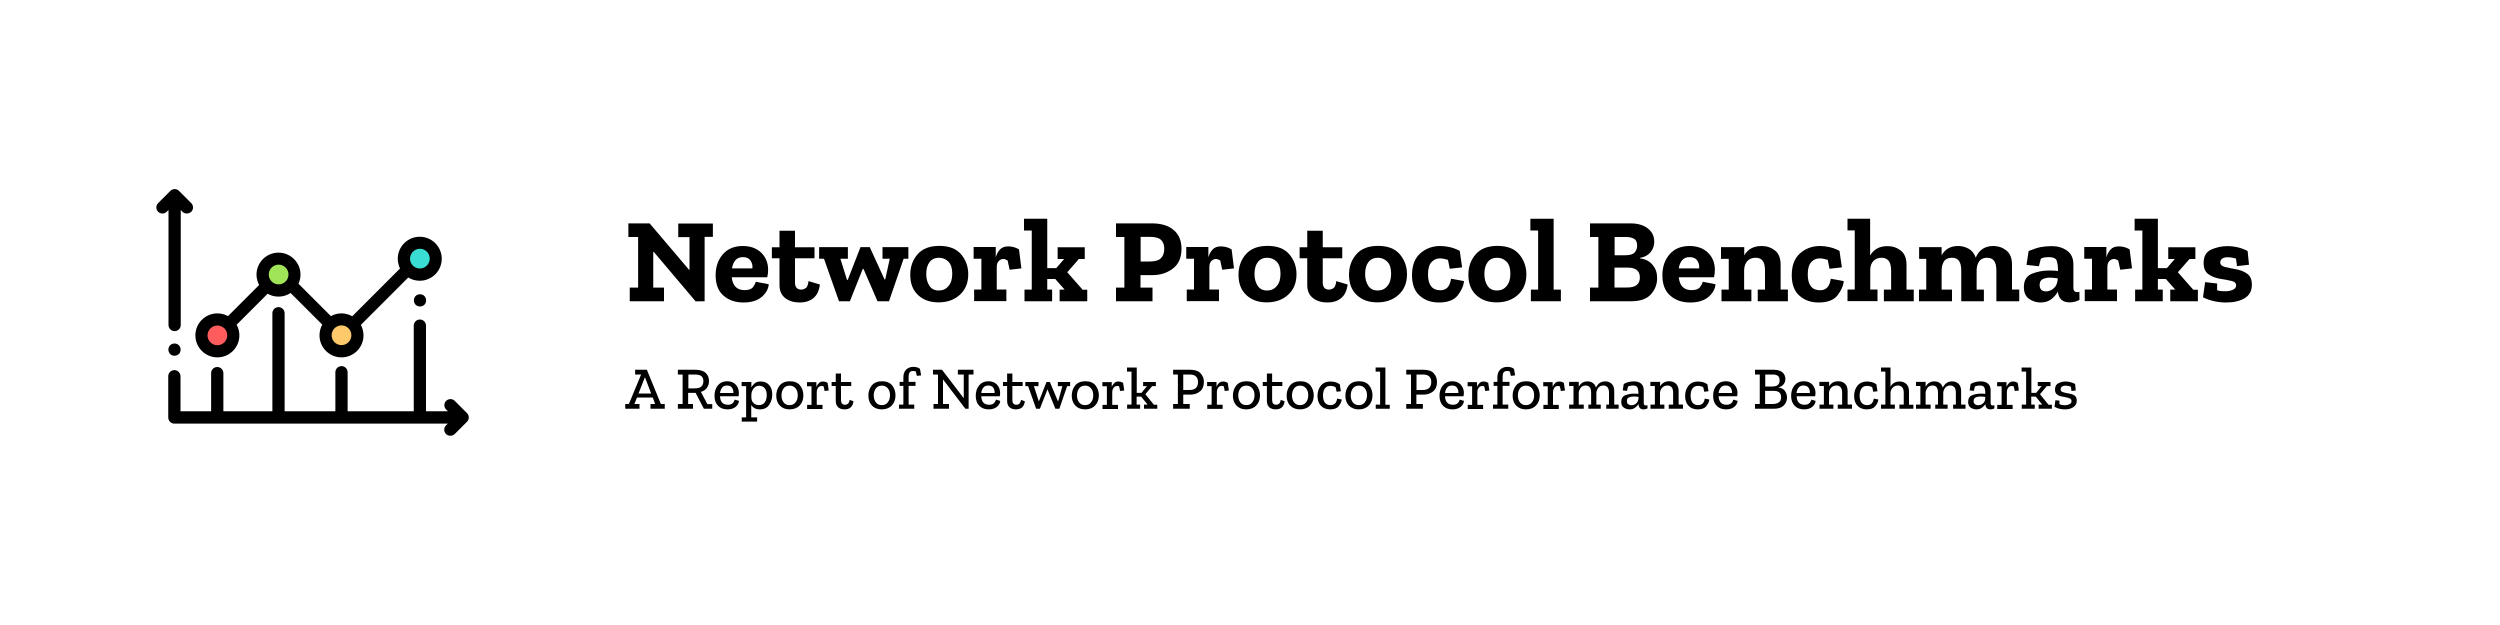 <?xml version="1.0" encoding="utf-8"?>
<!-- Generator: Adobe Illustrator 23.0.1, SVG Export Plug-In . SVG Version: 6.00 Build 0)  -->
<svg version="1.1" id="Layer_1" xmlns="http://www.w3.org/2000/svg" xmlns:xlink="http://www.w3.org/1999/xlink" x="0px" y="0px"
	 viewBox="0 0 2000 500" style="enable-background:new 0 0 2000 500;" xml:space="preserve">
<style type="text/css">
	.st0{fill:#39DDD2;}
	.st1{fill:#FEC96B;}
	.st2{fill:#A0E557;}
	.st3{fill:#FF5D5D;}
</style>
<g>
	<g>
		<path d="M531.9,327h-11.5v-3.8h3.7l-1.9-5.2h-12.6l-2.1,5.2h4.1v3.8h-11.4v-3.8h2.9l9.8-23.6h-4.8v-3.8h9.4l11.2,27.4h3.1V327z
			 M520.9,314.8l-4.8-12.7h-0.3l-5,12.7H520.9z"/>
		<path d="M569.9,327h-6.8l-6.6-12.7h-6v8.9h3.9v3.8h-12.1v-3.8h3.8v-23.6h-3.8v-3.8h13.7c3.9,0,6.7,0.8,8.5,2.5
			c1.8,1.6,2.7,3.8,2.7,6.6c0,2-0.6,3.8-1.7,5.4c-1.1,1.5-2.7,2.6-4.8,3.2l5.2,9.8h3.9V327z M562.7,304.9c0-1.9-0.6-3.2-1.7-4.1
			c-1.1-0.8-3-1.2-5.5-1.2h-4.8v11.1h4.9c2.6,0,4.5-0.5,5.5-1.5C562.2,308.2,562.7,306.7,562.7,304.9z"/>
		<path d="M591.2,320.7c-0.2,1.9-1.1,3.5-2.7,4.8s-3.8,2-6.5,2c-3.1,0-5.6-0.9-7.5-2.8c-1.9-1.9-2.9-4.5-2.9-8.1
			c0-3.3,0.9-6.1,2.7-8.3c1.8-2.2,4.3-3.3,7.4-3.3c2.9,0,5.2,0.9,6.9,2.7c1.6,1.8,2.5,4,2.5,6.6c0,0.9-0.1,1.8-0.3,2.7H576
			c0.2,4.5,2.3,6.8,6.3,6.8c1.7,0,2.9-0.4,3.8-1.2c0.8-0.8,1.4-1.8,1.7-2.9L591.2,320.7z M586.7,314.4c0.1-1.4-0.2-2.8-1-4.1
			s-2.2-1.9-4.1-1.9c-1.8,0-3.1,0.6-4,1.8c-0.9,1.2-1.4,2.6-1.6,4.2H586.7z"/>
		<path d="M617.8,315.7c0,2.9-0.8,5.6-2.4,8.1c-1.6,2.4-4.1,3.7-7.5,3.7c-3.2,0-5.5-1.2-6.9-3.5v9.9h4.7v3.4h-12.3v-3.4h3.5v-25
			h-3.6v-3.3h7.8v4.4c0.6-1.3,1.6-2.4,2.7-3.4c1.2-1,2.8-1.4,4.8-1.4c2.8,0,5,0.9,6.7,2.8C617,309.8,617.8,312.4,617.8,315.7z
			 M613.4,316.1c0-2.5-0.6-4.3-1.7-5.6c-1.1-1.3-2.6-1.9-4.4-1.9c-1.8,0-3.3,0.7-4.4,2.2c-1.1,1.4-1.7,3-1.8,4.7l0,2.5
			c0,1.8,0.6,3.3,1.7,4.4s2.6,1.7,4.3,1.7c2.1,0,3.7-0.8,4.8-2.3C612.9,320.2,613.4,318.3,613.4,316.1z"/>
		<path d="M642.7,316.3c0,3.3-1,6-3,8.1c-2,2.1-4.7,3.1-8,3.1c-3.3,0-5.8-1-7.8-3c-1.9-2-2.9-4.7-2.9-8c0-3.1,0.9-5.8,2.7-8.1
			c1.8-2.2,4.5-3.4,8.2-3.4c3.6,0,6.3,1.1,8.1,3.3C641.8,310.6,642.7,313.3,642.7,316.3z M638.2,316.2c0-2.4-0.6-4.2-1.8-5.6
			c-1.2-1.4-2.7-2.1-4.7-2.1c-2.1,0-3.7,0.7-4.8,2.2s-1.7,3.3-1.7,5.6c0,2.2,0.5,4,1.6,5.5c1.1,1.5,2.7,2.3,4.8,2.3
			c2.1,0,3.7-0.7,4.8-2.2C637.7,320.4,638.2,318.5,638.2,316.2z"/>
		<path d="M658.3,305.2c1.5,0,2.8,0.4,3.8,1.2l0.9,6l-3.3,0.4l-0.8-3.7c-0.5-0.2-1.1-0.3-1.7-0.3c-1.1,0-2,0.5-2.7,1.4
			c-0.7,0.9-1.1,2.1-1.1,3.6v10.1h4.6v3.3h-12.3v-3.3h3.5v-14.9h-3.6v-3.3h7.5v3.9c0.4-1.2,1.1-2.2,1.9-3
			C655.8,305.6,656.9,305.2,658.3,305.2z"/>
		<path d="M682.8,321c-0.6,4.4-3,6.5-7.2,6.5c-2.2,0-3.9-0.6-5.2-1.8c-1.2-1.2-1.8-2.9-1.8-5v-11.9h-3.3v-3.2h3.3v-6.8h4.2v6.8h8.2
			v3.2h-8.2V320c0,2.6,1.1,3.8,3.3,3.8c0.7,0,1.4-0.2,2.1-0.7c0.7-0.5,1.2-1.5,1.5-3.2L682.8,321z"/>
		<path d="M716.4,316.3c0,3.3-1,6-3,8.1c-2,2.1-4.7,3.1-8,3.1c-3.3,0-5.8-1-7.8-3c-1.9-2-2.9-4.7-2.9-8c0-3.1,0.9-5.8,2.7-8.1
			c1.8-2.2,4.5-3.4,8.2-3.4c3.6,0,6.3,1.1,8.1,3.3C715.5,310.6,716.4,313.3,716.4,316.3z M712,316.2c0-2.4-0.6-4.2-1.8-5.6
			c-1.2-1.4-2.7-2.1-4.7-2.1c-2.1,0-3.7,0.7-4.8,2.2s-1.7,3.3-1.7,5.6c0,2.2,0.5,4,1.6,5.5c1.1,1.5,2.7,2.3,4.8,2.3
			c2.1,0,3.7-0.7,4.8-2.2C711.4,320.4,712,318.5,712,316.2z"/>
		<path d="M730.5,293.5c1,0,1.9,0.1,2.9,0.3c0.9,0.2,1.8,0.7,2.6,1.3l0.9,5.2l-3.4,0.4l-0.9-3.6c-0.7-0.2-1.4-0.3-2.3-0.3
			c-2.3,0-3.4,1.5-3.4,4.4v4.3h5.5v3.2h-5.5v15h4.5v3.3h-12.2v-3.3h3.5v-15h-3v-3.2h3v-3.8c0-2.4,0.7-4.4,2.2-6
			C726.4,294.3,728.3,293.5,730.5,293.5z"/>
		<path d="M778.6,299.6h-3.7V327h-2.6l-17.7-23.2h-0.2v19.4h4.8v3.8h-12.4v-3.8h3.6v-23.6h-4v-3.8h7.2l17.2,22.5h0.2v-18.7h-4.7
			v-3.8h12.5V299.6z"/>
		<path d="M800.2,320.7c-0.2,1.9-1.1,3.5-2.7,4.8s-3.8,2-6.5,2c-3.1,0-5.6-0.9-7.5-2.8c-1.9-1.9-2.9-4.5-2.9-8.1
			c0-3.3,0.9-6.1,2.7-8.3c1.8-2.2,4.3-3.3,7.4-3.3c2.9,0,5.2,0.9,6.9,2.7c1.6,1.8,2.5,4,2.5,6.6c0,0.9-0.1,1.8-0.3,2.7H785
			c0.2,4.5,2.3,6.8,6.3,6.8c1.7,0,2.9-0.4,3.8-1.2c0.8-0.8,1.4-1.8,1.7-2.9L800.2,320.7z M795.7,314.4c0.1-1.4-0.2-2.8-1-4.1
			s-2.2-1.9-4.1-1.9c-1.8,0-3.1,0.6-4,1.8c-0.9,1.2-1.4,2.6-1.6,4.2H795.7z"/>
		<path d="M819.9,321c-0.6,4.4-3,6.5-7.2,6.5c-2.2,0-3.9-0.6-5.2-1.8c-1.2-1.2-1.8-2.9-1.8-5v-11.9h-3.3v-3.2h3.3v-6.8h4.2v6.8h8.2
			v3.2h-8.2V320c0,2.6,1.1,3.8,3.3,3.8c0.7,0,1.4-0.2,2.1-0.7c0.7-0.5,1.2-1.5,1.5-3.2L819.9,321z"/>
		<path d="M856,308.9h-2.3l-6.2,18.1h-3.2l-6.2-15.3h-0.2l-6,15.3h-3l-6.4-18.1h-2.2v-3.3h10.5v3.3h-3.7l3.9,12h0.2l6-15.3h2.7
			l6.4,15.3h0.3l3.3-12h-3.6v-3.3h9.8V308.9z"/>
		<path d="M879.1,316.3c0,3.3-1,6-3,8.1c-2,2.1-4.7,3.1-8,3.1c-3.3,0-5.8-1-7.8-3c-1.9-2-2.9-4.7-2.9-8c0-3.1,0.9-5.8,2.7-8.1
			c1.8-2.2,4.5-3.4,8.2-3.4c3.6,0,6.3,1.1,8.1,3.3C878.2,310.6,879.1,313.3,879.1,316.3z M874.6,316.2c0-2.4-0.6-4.2-1.8-5.6
			c-1.2-1.4-2.7-2.1-4.7-2.1c-2.1,0-3.7,0.7-4.8,2.2s-1.7,3.3-1.7,5.6c0,2.2,0.5,4,1.6,5.5c1.1,1.5,2.7,2.3,4.8,2.3
			c2.1,0,3.7-0.7,4.8-2.2C874.1,320.4,874.6,318.5,874.6,316.2z"/>
		<path d="M894.7,305.2c1.5,0,2.8,0.4,3.8,1.2l0.9,6l-3.3,0.4l-0.8-3.7c-0.5-0.2-1.1-0.3-1.7-0.3c-1.1,0-2,0.5-2.7,1.4
			c-0.7,0.9-1.1,2.1-1.1,3.6v10.1h4.6v3.3H882v-3.3h3.5v-14.9h-3.6v-3.3h7.5v3.9c0.4-1.2,1.1-2.2,1.9-3
			C892.2,305.6,893.3,305.2,894.7,305.2z"/>
		<path d="M925.6,327h-10.4v-3.3h2.9l-5.2-6.4h-3.6v6.4h2.8v3.3h-10.4v-3.3h3.5v-26.4h-3.6V294h7.8v20.3h3.8l4.4-5.4h-3.1v-3.3h10.2
			v3.3h-3l-5.4,6.5l6.8,8.4h2.7V327z"/>
		<path d="M963.1,305.5c0,3.4-1,5.9-3.1,7.6c-2.1,1.7-4.6,2.6-7.7,2.6h-5.7v7.5h5.2v3.8h-13.3v-3.8h3.8v-23.6h-3.8v-3.8H952
			c3.9,0,6.7,0.9,8.4,2.8C962.2,300.5,963.1,302.8,963.1,305.5z M958.4,305.6c0-1.9-0.5-3.3-1.6-4.4c-1.1-1.1-2.8-1.6-5.3-1.6h-4.9
			V312h5C956.2,312,958.4,309.8,958.4,305.6z"/>
		<path d="M978.4,305.2c1.5,0,2.8,0.4,3.8,1.2l0.9,6l-3.3,0.4L979,309c-0.5-0.2-1.1-0.3-1.7-0.3c-1.1,0-2,0.5-2.7,1.4
			c-0.7,0.9-1.1,2.1-1.1,3.6v10.1h4.6v3.3h-12.3v-3.3h3.5v-14.9h-3.6v-3.3h7.5v3.9c0.4-1.2,1.1-2.2,1.9-3
			C976,305.6,977.1,305.2,978.4,305.2z"/>
		<path d="M1008,316.3c0,3.3-1,6-3,8.1s-4.7,3.1-8,3.1c-3.3,0-5.8-1-7.8-3c-1.9-2-2.9-4.7-2.9-8c0-3.1,0.9-5.8,2.7-8.1
			c1.8-2.2,4.5-3.4,8.2-3.4s6.3,1.1,8.1,3.3C1007.1,310.6,1008,313.3,1008,316.3z M1003.6,316.2c0-2.4-0.6-4.2-1.8-5.6
			c-1.2-1.4-2.7-2.1-4.7-2.1c-2.1,0-3.7,0.7-4.8,2.2c-1.1,1.5-1.7,3.3-1.7,5.6c0,2.2,0.5,4,1.6,5.5c1.1,1.5,2.7,2.3,4.8,2.3
			c2.1,0,3.7-0.7,4.8-2.2C1003,320.4,1003.6,318.5,1003.6,316.2z"/>
		<path d="M1027.7,321c-0.6,4.4-3,6.5-7.2,6.5c-2.2,0-3.9-0.6-5.2-1.8c-1.2-1.2-1.8-2.9-1.8-5v-11.9h-3.3v-3.2h3.3v-6.8h4.2v6.8h8.2
			v3.2h-8.2V320c0,2.6,1.1,3.8,3.3,3.8c0.7,0,1.4-0.2,2.1-0.7c0.7-0.5,1.2-1.5,1.5-3.2L1027.7,321z"/>
		<path d="M1051,316.3c0,3.3-1,6-3,8.1s-4.7,3.1-8,3.1c-3.3,0-5.8-1-7.8-3s-2.9-4.7-2.9-8c0-3.1,0.9-5.8,2.7-8.1
			c1.8-2.2,4.5-3.4,8.2-3.4s6.3,1.1,8.1,3.3C1050.1,310.6,1051,313.3,1051,316.3z M1046.6,316.2c0-2.4-0.6-4.2-1.8-5.6
			c-1.2-1.4-2.7-2.1-4.7-2.1c-2.1,0-3.7,0.7-4.8,2.2c-1.1,1.5-1.7,3.3-1.7,5.6c0,2.2,0.5,4,1.6,5.5c1.1,1.5,2.7,2.3,4.8,2.3
			c2.1,0,3.7-0.7,4.8-2.2C1046,320.4,1046.6,318.5,1046.6,316.2z"/>
		<path d="M1073.4,319.6c-0.3,1.9-1.1,3.7-2.5,5.4c-1.4,1.7-3.7,2.5-6.8,2.5c-3,0-5.4-0.9-7.3-2.8s-2.8-4.6-2.8-8
			c0-3.2,0.9-6,2.7-8.2c1.8-2.2,4.4-3.3,7.6-3.3c1.3,0,2.6,0.2,3.9,0.5c1.2,0.3,2.4,0.9,3.6,1.7l0.9,5.6l-3.4,0.4l-0.8-3.6
			c-1.2-0.7-2.6-1.1-4.2-1.1c-2,0-3.5,0.7-4.5,2.2c-1,1.5-1.4,3.3-1.4,5.6c0,2.4,0.5,4.3,1.5,5.6c1,1.3,2.5,2,4.5,2
			c3,0,4.8-1.7,5.3-5.2L1073.4,319.6z"/>
		<path d="M1098,316.3c0,3.3-1,6-3,8.1s-4.7,3.1-8,3.1c-3.3,0-5.8-1-7.8-3s-2.9-4.7-2.9-8c0-3.1,0.9-5.8,2.7-8.1
			c1.8-2.2,4.5-3.4,8.2-3.4s6.3,1.1,8.1,3.3C1097.1,310.6,1098,313.3,1098,316.3z M1093.6,316.2c0-2.4-0.6-4.2-1.8-5.6
			c-1.2-1.4-2.7-2.1-4.7-2.1c-2.1,0-3.7,0.7-4.8,2.2c-1.1,1.5-1.7,3.3-1.7,5.6c0,2.2,0.5,4,1.6,5.5c1.1,1.5,2.7,2.3,4.8,2.3
			c2.1,0,3.7-0.7,4.8-2.2C1093,320.4,1093.6,318.5,1093.6,316.2z"/>
		<path d="M1111.7,327h-11.1v-3.3h3.5v-26.4h-3.6V294h7.8v29.8h3.5V327z"/>
		<path d="M1149.6,305.5c0,3.4-1,5.9-3.1,7.6c-2.1,1.7-4.6,2.6-7.7,2.6h-5.7v7.5h5.2v3.8H1125v-3.8h3.8v-23.6h-3.8v-3.8h13.6
			c3.9,0,6.7,0.9,8.4,2.8S1149.6,302.8,1149.6,305.5z M1145,305.6c0-1.9-0.5-3.3-1.6-4.4s-2.8-1.6-5.3-1.6h-4.9V312h5
			C1142.7,312,1145,309.8,1145,305.6z"/>
		<path d="M1171.2,320.7c-0.2,1.9-1.1,3.5-2.7,4.8c-1.6,1.3-3.8,2-6.5,2c-3.1,0-5.6-0.9-7.5-2.8c-1.9-1.9-2.9-4.5-2.9-8.1
			c0-3.3,0.9-6.1,2.7-8.3c1.8-2.2,4.3-3.3,7.4-3.3c2.9,0,5.2,0.9,6.9,2.7c1.6,1.8,2.5,4,2.5,6.6c0,0.9-0.1,1.8-0.3,2.7H1156
			c0.2,4.5,2.3,6.8,6.3,6.8c1.7,0,2.9-0.4,3.8-1.2s1.4-1.8,1.7-2.9L1171.2,320.7z M1166.7,314.4c0.1-1.4-0.2-2.8-1-4.1
			c-0.8-1.3-2.2-1.9-4.1-1.9c-1.8,0-3.1,0.6-4,1.8c-0.9,1.2-1.4,2.6-1.6,4.2H1166.7z"/>
		<path d="M1186.8,305.2c1.5,0,2.8,0.4,3.8,1.2l0.9,6l-3.3,0.4l-0.8-3.7c-0.5-0.2-1.1-0.3-1.7-0.3c-1.1,0-2,0.5-2.7,1.4
			s-1.1,2.1-1.1,3.6v10.1h4.6v3.3h-12.3v-3.3h3.5v-14.9h-3.6v-3.3h7.5v3.9c0.4-1.2,1.1-2.2,1.9-3
			C1184.4,305.6,1185.5,305.2,1186.8,305.2z"/>
		<path d="M1205.7,293.5c1,0,1.9,0.1,2.9,0.3c0.9,0.2,1.8,0.7,2.6,1.3l0.9,5.2l-3.4,0.4l-0.9-3.6c-0.7-0.2-1.4-0.3-2.3-0.3
			c-2.3,0-3.4,1.5-3.4,4.4v4.3h5.5v3.2h-5.5v15h4.5v3.3h-12.2v-3.3h3.5v-15h-3v-3.2h3v-3.8c0-2.4,0.7-4.4,2.2-6
			C1201.6,294.3,1203.5,293.5,1205.7,293.5z"/>
		<path d="M1231.8,316.3c0,3.3-1,6-3,8.1s-4.7,3.1-8,3.1c-3.3,0-5.8-1-7.8-3s-2.9-4.7-2.9-8c0-3.1,0.9-5.8,2.7-8.1
			c1.8-2.2,4.5-3.4,8.2-3.4s6.3,1.1,8.1,3.3C1230.9,310.6,1231.8,313.3,1231.8,316.3z M1227.3,316.2c0-2.4-0.6-4.2-1.8-5.6
			c-1.2-1.4-2.7-2.1-4.7-2.1c-2.1,0-3.7,0.7-4.8,2.2c-1.1,1.5-1.7,3.3-1.7,5.6c0,2.2,0.5,4,1.6,5.5c1.1,1.5,2.7,2.3,4.8,2.3
			c2.1,0,3.7-0.7,4.8-2.2C1226.8,320.4,1227.3,318.5,1227.3,316.2z"/>
		<path d="M1247.3,305.2c1.5,0,2.8,0.4,3.8,1.2l0.9,6l-3.3,0.4l-0.8-3.7c-0.5-0.2-1.1-0.3-1.7-0.3c-1.1,0-2,0.5-2.7,1.4
			s-1.1,2.1-1.1,3.6v10.1h4.6v3.3h-12.3v-3.3h3.5v-14.9h-3.6v-3.3h7.5v3.9c0.4-1.2,1.1-2.2,1.9-3
			C1244.9,305.6,1246,305.2,1247.3,305.2z"/>
		<path d="M1294.9,327h-9.9v-3.3h2.2v-9.3c0-2.2-0.4-3.7-1.2-4.6c-0.8-0.9-1.9-1.4-3.3-1.4c-1.9,0-3.2,0.7-4.2,2
			c-0.9,1.3-1.4,2.7-1.4,4.1v9.2h3.5v3.3h-9.9v-3.3h2.2v-9.3c0-2.2-0.4-3.8-1.2-4.7c-0.8-0.9-1.9-1.3-3.2-1.3c-1.8,0-3.2,0.7-4.1,2
			s-1.4,2.7-1.4,4v9.3h4v3.3h-11.7v-3.3h3.5v-14.9h-3.5v-3.3h7.7v3.8c0.7-1.2,1.6-2.3,2.7-3c1.2-0.8,2.6-1.2,4.2-1.2
			c1.6,0,3.1,0.4,4.3,1.2s2.1,2.1,2.6,3.8c0.6-1.5,1.6-2.7,2.8-3.6c1.2-0.9,2.8-1.4,4.6-1.4c2,0,3.7,0.6,5.1,1.9
			c1.4,1.3,2.1,3.3,2.1,6v10.7h3.5V327z"/>
		<path d="M1299,307.2c1.3-0.8,2.6-1.3,3.9-1.6c1.3-0.3,2.6-0.5,4.2-0.5c2.4,0,4.4,0.6,5.8,1.8c1.4,1.2,2.1,3,2.1,5.5v9.9
			c0,1.4,0.6,2.1,1.7,2.1c0.4,0,0.9-0.1,1.3-0.2l0,2.5c-0.9,0.5-1.9,0.8-3.1,0.8c-2.6,0-4-1.4-4.1-4.3v0c-0.6,1.1-1.6,2.1-2.8,3
			s-2.7,1.3-4.4,1.3c-1.5,0-2.9-0.4-4.4-1.3c-1.5-0.9-2.2-2.5-2.2-4.7c0-2.7,1.1-4.5,3.2-5.3c2.1-0.8,4.4-1.3,6.8-1.3
			c1.5,0,2.7,0.1,3.7,0.2v-1.6c0-1.4-0.3-2.6-0.8-3.6s-1.8-1.5-3.6-1.5c-1.5,0-2.8,0.3-3.9,0.8l-0.8,3.5l-3.4-0.4L1299,307.2z
			 M1310.8,318.7v-1.2c-0.6-0.1-1.2-0.1-1.8-0.2s-1.3-0.1-1.9-0.1c-1.5,0-2.8,0.2-3.9,0.7c-1.2,0.5-1.7,1.5-1.7,3
			c0,1.2,0.4,2,1.1,2.5c0.7,0.5,1.5,0.8,2.5,0.8c1.4,0,2.7-0.5,3.8-1.4C1310,321.8,1310.6,320.5,1310.8,318.7z"/>
		<path d="M1346.1,327H1335v-3.3h3.5v-9.3c0-2.2-0.4-3.7-1.2-4.6s-1.9-1.4-3.3-1.4c-1.8,0-3.2,0.6-4.3,1.8c-1.1,1.2-1.6,2.6-1.7,4.1
			v9.4h3.5v3.3h-11.1v-3.3h3.5v-14.9h-3.6v-3.3h7.8v3.6c1.5-2.7,3.9-4.1,7.3-4.1c2.1,0,3.8,0.6,5.3,1.9c1.4,1.3,2.2,3.3,2.2,6v10.7
			h3.5V327z"/>
		<path d="M1367.5,319.6c-0.3,1.9-1.1,3.7-2.5,5.4c-1.4,1.7-3.7,2.5-6.8,2.5c-3,0-5.4-0.9-7.3-2.8s-2.8-4.6-2.8-8
			c0-3.2,0.9-6,2.7-8.2c1.8-2.2,4.4-3.3,7.6-3.3c1.3,0,2.6,0.2,3.9,0.5c1.2,0.3,2.4,0.9,3.6,1.7l0.9,5.6l-3.4,0.4l-0.8-3.6
			c-1.2-0.7-2.6-1.1-4.2-1.1c-2,0-3.5,0.7-4.5,2.2c-1,1.5-1.4,3.3-1.4,5.6c0,2.4,0.5,4.3,1.5,5.6c1,1.3,2.5,2,4.5,2
			c3,0,4.8-1.7,5.3-5.2L1367.5,319.6z"/>
		<path d="M1390.1,320.7c-0.2,1.9-1.1,3.5-2.7,4.8c-1.6,1.3-3.8,2-6.5,2c-3.1,0-5.6-0.9-7.5-2.8c-1.9-1.9-2.9-4.5-2.9-8.1
			c0-3.3,0.9-6.1,2.7-8.3c1.8-2.2,4.3-3.3,7.4-3.3c2.9,0,5.2,0.9,6.9,2.7c1.6,1.8,2.5,4,2.5,6.6c0,0.9-0.1,1.8-0.3,2.7h-14.8
			c0.2,4.5,2.3,6.8,6.3,6.8c1.7,0,2.9-0.4,3.8-1.2s1.4-1.8,1.7-2.9L1390.1,320.7z M1385.6,314.4c0.1-1.4-0.2-2.8-1-4.1
			c-0.8-1.3-2.2-1.9-4.1-1.9c-1.8,0-3.1,0.6-4,1.8c-0.9,1.2-1.4,2.6-1.6,4.2H1385.6z"/>
		<path d="M1429.6,318c0,2.5-0.9,4.6-2.6,6.4c-1.7,1.7-4.4,2.6-7.8,2.6H1404v-3.8h3.8v-23.6h-3.8v-3.8h14.9c3.1,0,5.4,0.7,7,2
			c1.6,1.4,2.4,3.2,2.4,5.4c0,1.7-0.5,3.1-1.5,4.3c-1,1.2-2.3,2-3.9,2.3v0.2c2.2,0.3,3.9,1.2,5,2.7
			C1429,314.3,1429.6,316,1429.6,318z M1423.7,304.3c0-1.8-0.5-3-1.5-3.7c-1-0.7-2.4-1-4.1-1h-5.9v9.6h5.6
			C1421.7,309.2,1423.7,307.6,1423.7,304.3z M1424.9,317.8c0-3.4-1.9-5.1-5.8-5.1h-7v10.5h6c2.1,0,3.7-0.4,4.9-1.3
			C1424.3,321.1,1424.9,319.7,1424.9,317.8z"/>
		<path d="M1452.5,320.7c-0.2,1.9-1.1,3.5-2.7,4.8c-1.6,1.3-3.8,2-6.5,2c-3.1,0-5.6-0.9-7.5-2.8c-1.9-1.9-2.9-4.5-2.9-8.1
			c0-3.3,0.9-6.1,2.7-8.3c1.8-2.2,4.3-3.3,7.4-3.3c2.9,0,5.2,0.9,6.9,2.7c1.6,1.8,2.5,4,2.5,6.6c0,0.9-0.1,1.8-0.3,2.7h-14.8
			c0.2,4.5,2.3,6.8,6.3,6.8c1.7,0,2.9-0.4,3.8-1.2s1.4-1.8,1.7-2.9L1452.5,320.7z M1447.9,314.4c0.1-1.4-0.2-2.8-1-4.1
			c-0.8-1.3-2.2-1.9-4.1-1.9c-1.8,0-3.1,0.6-4,1.8c-0.9,1.2-1.4,2.6-1.6,4.2H1447.9z"/>
		<path d="M1481.3,327h-11.1v-3.3h3.5v-9.3c0-2.2-0.4-3.7-1.2-4.6s-1.9-1.4-3.3-1.4c-1.8,0-3.2,0.6-4.3,1.8
			c-1.1,1.2-1.6,2.6-1.7,4.1v9.4h3.5v3.3h-11.1v-3.3h3.5v-14.9h-3.6v-3.3h7.8v3.6c1.5-2.7,3.9-4.1,7.3-4.1c2.1,0,3.8,0.6,5.3,1.9
			c1.4,1.3,2.2,3.3,2.2,6v10.7h3.5V327z"/>
		<path d="M1502.7,319.6c-0.3,1.9-1.1,3.7-2.5,5.4c-1.4,1.7-3.7,2.5-6.8,2.5c-3,0-5.4-0.9-7.3-2.8s-2.8-4.6-2.8-8
			c0-3.2,0.9-6,2.7-8.2c1.8-2.2,4.4-3.3,7.6-3.3c1.3,0,2.6,0.2,3.9,0.5c1.2,0.3,2.4,0.9,3.6,1.7l0.9,5.6l-3.4,0.4l-0.8-3.6
			c-1.2-0.7-2.6-1.1-4.2-1.1c-2,0-3.5,0.7-4.5,2.2c-1,1.5-1.4,3.3-1.4,5.6c0,2.4,0.5,4.3,1.5,5.6c1,1.3,2.5,2,4.5,2
			c3,0,4.8-1.7,5.3-5.2L1502.7,319.6z"/>
		<path d="M1530.7,327h-11.2v-3.3h3.5v-9.3c0-2.2-0.4-3.7-1.3-4.6s-2-1.4-3.4-1.4c-1.7,0-3.1,0.6-4.2,1.8c-1.1,1.2-1.6,2.5-1.7,4
			v9.5h3.5v3.3h-11.1v-3.3h3.5v-26.4h-3.5V294h7.6v15.3c1.6-2.8,4-4.1,7.3-4.1c2.1,0,3.8,0.6,5.3,1.9c1.4,1.3,2.2,3.3,2.2,6v10.7
			h3.5V327z"/>
		<path d="M1572.4,327h-9.9v-3.3h2.2v-9.3c0-2.2-0.4-3.7-1.2-4.6c-0.8-0.9-1.9-1.4-3.3-1.4c-1.9,0-3.2,0.7-4.2,2
			c-0.9,1.3-1.4,2.7-1.4,4.1v9.2h3.5v3.3h-9.9v-3.3h2.2v-9.3c0-2.2-0.4-3.8-1.2-4.7c-0.8-0.9-1.9-1.3-3.2-1.3c-1.8,0-3.2,0.7-4.1,2
			s-1.4,2.7-1.4,4v9.3h4v3.3h-11.7v-3.3h3.5v-14.9h-3.5v-3.3h7.7v3.8c0.7-1.2,1.6-2.3,2.7-3c1.2-0.8,2.6-1.2,4.2-1.2
			c1.6,0,3.1,0.4,4.3,1.2s2.1,2.1,2.6,3.8c0.6-1.5,1.6-2.7,2.8-3.6c1.2-0.9,2.8-1.4,4.6-1.4c2,0,3.7,0.6,5.1,1.9
			c1.4,1.3,2.1,3.3,2.1,6v10.7h3.5V327z"/>
		<path d="M1576.5,307.2c1.3-0.8,2.6-1.3,3.9-1.6c1.3-0.3,2.6-0.5,4.2-0.5c2.4,0,4.4,0.6,5.8,1.8c1.4,1.2,2.1,3,2.1,5.5v9.9
			c0,1.4,0.6,2.1,1.7,2.1c0.4,0,0.9-0.1,1.3-0.2l0,2.5c-0.9,0.5-1.9,0.8-3.1,0.8c-2.6,0-4-1.4-4.1-4.3v0c-0.6,1.1-1.6,2.1-2.8,3
			s-2.7,1.3-4.4,1.3c-1.5,0-2.9-0.4-4.4-1.3c-1.5-0.9-2.2-2.5-2.2-4.7c0-2.7,1.1-4.5,3.2-5.3c2.1-0.8,4.4-1.3,6.8-1.3
			c1.5,0,2.7,0.1,3.7,0.2v-1.6c0-1.4-0.3-2.6-0.8-3.6s-1.8-1.5-3.6-1.5c-1.5,0-2.8,0.3-3.9,0.8l-0.8,3.5l-3.4-0.4L1576.5,307.2z
			 M1588.2,318.7v-1.2c-0.6-0.1-1.2-0.1-1.8-0.2s-1.3-0.1-1.9-0.1c-1.5,0-2.8,0.2-3.9,0.7c-1.2,0.5-1.7,1.5-1.7,3
			c0,1.2,0.4,2,1.1,2.5c0.7,0.5,1.5,0.8,2.5,0.8c1.4,0,2.7-0.5,3.8-1.4C1587.5,321.8,1588.1,320.5,1588.2,318.7z"/>
		<path d="M1610.4,305.2c1.5,0,2.8,0.4,3.8,1.2l0.9,6l-3.3,0.4l-0.8-3.7c-0.5-0.2-1.1-0.3-1.7-0.3c-1.1,0-2,0.5-2.7,1.4
			s-1.1,2.1-1.1,3.6v10.1h4.6v3.3h-12.3v-3.3h3.5v-14.9h-3.6v-3.3h7.5v3.9c0.4-1.2,1.1-2.2,1.9-3
			C1608,305.6,1609.1,305.2,1610.4,305.2z"/>
		<path d="M1641.3,327h-10.4v-3.3h2.9l-5.2-6.4h-3.6v6.4h2.8v3.3h-10.4v-3.3h3.5v-26.4h-3.6V294h7.8v20.3h3.8l4.4-5.4h-3.1v-3.3
			h10.2v3.3h-3l-5.4,6.5l6.8,8.4h2.7V327z"/>
		<path d="M1661.4,320.7c0,2.1-0.9,3.8-2.7,5c-1.8,1.2-4,1.8-6.7,1.8c-3.3,0-6.1-0.7-8.4-2.1l0.7-5.2l3.3,0.3l-0.1,2.8
			c0.6,0.3,1.3,0.5,2.1,0.7c0.8,0.1,1.5,0.2,2.2,0.2c1.4,0,2.6-0.3,3.7-0.8c1.1-0.5,1.7-1.3,1.7-2.4c0-1.1-0.4-1.8-1.3-2.2
			c-0.9-0.4-2-0.8-3.3-1s-2.6-0.5-4-0.8s-2.4-0.9-3.3-1.7c-0.9-0.8-1.3-2.1-1.3-3.7c0-2.4,0.9-4.1,2.7-5c1.8-0.9,3.7-1.4,5.7-1.4
			c1.5,0,2.9,0.2,4.2,0.6c1.3,0.4,2.5,0.8,3.5,1.4l0.5,5.2l-3.4,0.4l-0.5-3.4c-1.3-0.6-2.7-0.9-4.1-0.9c-1.2,0-2.2,0.2-2.9,0.7
			c-0.8,0.4-1.2,1.2-1.2,2.2c0,1,0.4,1.7,1.3,2.1c0.9,0.4,2,0.7,3.3,0.9c1.3,0.2,2.6,0.5,3.9,0.8c1.3,0.4,2.4,0.9,3.3,1.8
			C1661,317.8,1661.4,319,1661.4,320.7z"/>
	</g>
	<g>
		<path d="M570.4,189.5h-6.7V241l-7.2,0.1l-33.5-39.6h-0.4v28.6h8.6V241h-27.4v-10.9h6.7v-40.5h-7.8v-10.9h17l31.5,37.1h0.4v-26.1
			h-9v-10.9h27.7V189.5z"/>
		<path d="M615,227.4c-0.3,3.8-2.2,7.2-5.7,10.2c-3.5,2.9-8.3,4.4-14.5,4.4c-6.5,0-11.8-1.8-16-5.5c-4.2-3.6-6.3-9.1-6.3-16.3
			c0-6.7,1.9-12.2,5.7-16.7c3.8-4.4,9.1-6.7,16-6.7c6,0,10.9,1.7,14.6,5.2s5.6,8,5.7,13.6c0,2.1-0.2,4.2-0.7,6.2h-28.4
			c0.7,6.8,4.1,10.3,10.2,10.3c3.3,0,5.6-0.8,6.8-2.4c1.2-1.6,1.9-3,2.2-4.3L615,227.4z M601.9,214.7c0.3-2.2-0.2-4.2-1.4-6.1
			c-1.2-1.9-3.2-2.9-6.2-2.9c-2.6,0-4.5,0.8-6,2.5c-1.4,1.7-2.3,3.8-2.7,6.5H601.9z"/>
		<path d="M655.9,227.6c-0.6,5-2.4,8.6-5.2,10.9c-2.8,2.3-6.5,3.5-10.9,3.5c-4.8,0-8.7-1.2-11.7-3.6s-4.5-5.8-4.5-10.3v-21.5h-6.1
			v-8.8h6.1v-13.2H636v13.2h15.6v8.8H636v19.4c0,3.8,1.7,5.7,5.2,5.7c0.8,0,1.8-0.3,3.1-1c1.3-0.7,2.2-2.6,2.5-5.8L655.9,227.6z"/>
		<path d="M726.8,207h-3.9l-11.7,34h-9.2l-11.2-25.9h-0.6L679.9,241h-8.7l-12-34h-3.9v-9.3h23v9.3h-6l5.3,16.9h0.6l10.2-26.2h7.4
			l11.8,25.8h0.6l3.6-16.5H706v-9.3h20.7V207z"/>
		<path d="M774.6,219.4c0,6.8-2.2,12.3-6.7,16.4c-4.5,4.1-10.2,6.1-17.1,6.1c-6.7,0-12.1-1.9-16.3-5.8c-4.2-3.9-6.3-9.3-6.3-16.3
			c0-6.3,1.9-11.8,5.8-16.3c3.8-4.5,9.7-6.8,17.5-6.8c7.8,0,13.6,2.3,17.4,6.8C772.7,208,774.6,213.3,774.6,219.4z M761.8,219
			c0-4.4-1-7.6-3.1-9.7c-2-2-4.5-3.1-7.5-3.1c-3.2,0-5.7,1.1-7.5,3.4c-1.8,2.3-2.7,5.5-2.7,9.6c0,3.7,0.8,6.8,2.5,9.4
			c1.7,2.6,4.2,3.8,7.6,3.8c3.2,0,5.8-1.2,7.7-3.6C760.8,226.5,761.8,223.2,761.8,219z"/>
		<path d="M806.6,197.1c1.2,0,2.6,0.2,4.1,0.5c1.5,0.4,3,1,4.5,1.9l1.9,15.2l-9.4,1.1l-1.6-7.4c-1.3-0.8-2.4-1.2-3.4-1.2
			c-1.4,0-2.6,0.5-3.7,1.6c-1.1,1.1-1.6,2.7-1.6,4.8v18h7.7v9.3h-25.8v-9.3h5.8v-24.6h-6.2v-9.4h17.7v8.3c0.7-2.5,1.8-4.6,3.4-6.3
			C801.4,198,803.7,197.1,806.6,197.1z"/>
		<path d="M869.9,241h-22.2v-9.3h4l-7.5-8.5h-6.4v8.5h3.9v9.3h-22.1v-9.3h5.8v-47.3h-6.2V175h18.6v39.5h7.2l6.3-7.3h-5.2v-9.4h21.7
			v9.4h-4.7l-9.3,10.6l12.3,14h3.7V241z"/>
		<path d="M945.2,199c0,7.1-2.3,12.4-7,15.9c-4.6,3.5-10,5.2-16.2,5.2h-9.6v10h9.6V241h-29.2v-10.9h6.7v-40.5h-6.7v-10.9h28.6
			c7.7,0,13.6,1.8,17.7,5.5C943.2,187.7,945.2,192.7,945.2,199z M931.4,199.1c0-3.1-0.8-5.4-2.5-7.1c-1.7-1.7-4.7-2.5-9-2.5h-7.4
			v19.7h7.2c4.4,0,7.5-0.9,9.2-2.8C930.6,204.6,931.4,202.2,931.4,199.1z"/>
		<path d="M976.7,197.1c1.2,0,2.6,0.2,4.1,0.5c1.5,0.4,3,1,4.5,1.9l1.9,15.2l-9.4,1.1l-1.6-7.4c-1.3-0.8-2.4-1.2-3.4-1.2
			c-1.4,0-2.6,0.5-3.7,1.6c-1.1,1.1-1.6,2.7-1.6,4.8v18h7.7v9.3h-25.8v-9.3h5.8v-24.6h-6.2v-9.4h17.7v8.3c0.7-2.5,1.8-4.6,3.4-6.3
			C971.5,198,973.8,197.1,976.7,197.1z"/>
		<path d="M1037.2,219.4c0,6.8-2.2,12.3-6.7,16.4c-4.5,4.1-10.2,6.1-17.1,6.1c-6.7,0-12.1-1.9-16.3-5.8c-4.2-3.9-6.3-9.3-6.3-16.3
			c0-6.3,1.9-11.8,5.8-16.3c3.8-4.5,9.7-6.8,17.5-6.8c7.8,0,13.6,2.3,17.4,6.8C1035.3,208,1037.2,213.3,1037.2,219.4z M1024.4,219
			c0-4.4-1-7.6-3.1-9.7c-2-2-4.5-3.1-7.5-3.1c-3.2,0-5.7,1.1-7.5,3.4c-1.8,2.3-2.7,5.5-2.7,9.6c0,3.7,0.8,6.8,2.5,9.4
			c1.7,2.6,4.2,3.8,7.6,3.8c3.2,0,5.8-1.2,7.7-3.6C1023.5,226.5,1024.4,223.2,1024.4,219z"/>
		<path d="M1078.1,227.6c-0.6,5-2.4,8.6-5.2,10.9c-2.8,2.3-6.5,3.5-10.9,3.5c-4.8,0-8.7-1.2-11.7-3.6c-3-2.4-4.5-5.8-4.5-10.3v-21.5
			h-6.1v-8.8h6.1v-13.2h12.4v13.2h15.6v8.8h-15.6v19.4c0,3.8,1.7,5.7,5.2,5.7c0.8,0,1.8-0.3,3.1-1c1.3-0.7,2.2-2.6,2.5-5.8
			L1078.1,227.6z"/>
		<path d="M1125.6,219.4c0,6.8-2.2,12.3-6.7,16.4c-4.5,4.1-10.2,6.1-17.1,6.1c-6.7,0-12.1-1.9-16.3-5.8c-4.2-3.9-6.3-9.3-6.3-16.3
			c0-6.3,1.9-11.8,5.8-16.3c3.8-4.5,9.7-6.8,17.5-6.8c7.8,0,13.6,2.3,17.4,6.8C1123.7,208,1125.6,213.3,1125.6,219.4z M1112.9,219
			c0-4.4-1-7.6-3.1-9.7c-2-2-4.5-3.1-7.5-3.1c-3.2,0-5.7,1.1-7.5,3.4c-1.8,2.3-2.7,5.5-2.7,9.6c0,3.7,0.8,6.8,2.5,9.4
			c1.7,2.6,4.2,3.8,7.6,3.8c3.2,0,5.8-1.2,7.7-3.6C1111.9,226.5,1112.9,223.2,1112.9,219z"/>
		<path d="M1171.2,224.9c-0.4,4-2.2,7.8-5.1,11.5c-3,3.7-8,5.6-14.9,5.6c-6.3,0-11.4-1.8-15.5-5.5c-4.1-3.6-6.1-9.1-6.1-16.4
			c0-7.7,2.2-13.5,6.6-17.4c4.4-3.9,9.8-5.9,16-5.9c2.4,0,4.9,0.3,7.6,0.9c2.7,0.6,5.4,1.6,8,3l1.9,13.2l-9.9,1.1l-1.4-7.1
			c-2.5-0.8-4.7-1.2-6.5-1.2c-2.6,0-4.9,1-6.7,3c-1.9,2-2.8,5.3-2.8,9.8c0,8.4,3.3,12.7,9.9,12.7c4.9,0,7.7-3.1,8.5-9.2
			L1171.2,224.9z"/>
		<path d="M1221.1,219.4c0,6.8-2.2,12.3-6.7,16.4c-4.5,4.1-10.2,6.1-17.1,6.1c-6.7,0-12.1-1.9-16.3-5.8c-4.2-3.9-6.3-9.3-6.3-16.3
			c0-6.3,1.9-11.8,5.8-16.3c3.8-4.5,9.7-6.8,17.5-6.8c7.8,0,13.6,2.3,17.4,6.8C1219.1,208,1221.1,213.3,1221.1,219.4z M1208.3,219
			c0-4.4-1-7.6-3.1-9.7c-2-2-4.5-3.1-7.5-3.1c-3.2,0-5.7,1.1-7.5,3.4c-1.8,2.3-2.7,5.5-2.7,9.6c0,3.7,0.8,6.8,2.5,9.4
			c1.7,2.6,4.2,3.8,7.6,3.8c3.2,0,5.8-1.2,7.7-3.6C1207.3,226.5,1208.3,223.2,1208.3,219z"/>
		<path d="M1248.6,241h-23.9v-9.3h5.8v-47.3h-6.2V175h18.6v56.7h5.8V241z"/>
		<path d="M1325.7,222.5c0,5-1.7,9.3-5,13c-3.4,3.7-8.6,5.5-15.8,5.5H1272v-10.9h6.7v-40.5h-6.7v-10.9h32.4c5.7,0,10.3,1.3,13.8,4
			c3.5,2.7,5.2,6.2,5.2,10.6c0,3.3-1,6.1-3,8.5c-2,2.4-4.8,3.9-8.4,4.5v0.4c4.5,0.6,7.9,2.4,10.1,5.3
			C1324.6,214.8,1325.7,218.3,1325.7,222.5z M1309.7,196.6c0-2.8-0.8-4.7-2.5-5.6c-1.7-0.9-3.7-1.4-6-1.4h-9.5v14.6h8.5
			c3.6,0,6.1-0.7,7.5-2.2C1309,200.5,1309.7,198.7,1309.7,196.6z M1311.9,222c0-5.2-3.2-7.9-9.5-7.9h-10.8v15.9h9.9
			C1308.4,230.1,1311.9,227.4,1311.9,222z"/>
		<path d="M1372.4,227.4c-0.3,3.8-2.2,7.2-5.7,10.2c-3.5,2.9-8.3,4.4-14.5,4.4c-6.5,0-11.8-1.8-16-5.5c-4.2-3.6-6.3-9.1-6.3-16.3
			c0-6.7,1.9-12.2,5.7-16.7c3.8-4.4,9.1-6.7,16-6.7c6,0,10.9,1.7,14.6,5.2c3.7,3.5,5.6,8,5.7,13.6c0,2.1-0.2,4.2-0.7,6.2H1343
			c0.7,6.8,4.1,10.3,10.2,10.3c3.3,0,5.6-0.8,6.8-2.4c1.2-1.6,1.9-3,2.2-4.3L1372.4,227.4z M1359.3,214.7c0.3-2.2-0.2-4.2-1.4-6.1
			c-1.2-1.9-3.2-2.9-6.2-2.9c-2.6,0-4.5,0.8-6,2.5c-1.4,1.7-2.3,3.8-2.7,6.5H1359.3z"/>
		<path d="M1430.1,241h-23.9v-9.3h5.8v-15.1c0-3.7-0.6-6.4-1.9-8c-1.2-1.6-3.1-2.4-5.5-2.4c-2.9,0-5.2,0.9-6.8,2.7
			c-1.6,1.8-2.4,4.2-2.5,7.2v15.6h5.8v9.3h-23.9v-9.3h5.8v-24.6h-6.2v-9.4h18.6v6.6c2.9-5,7.5-7.5,13.9-7.5c4.1,0,7.6,1.2,10.7,3.6
			c3,2.4,4.5,6.2,4.5,11.3v19.9h5.8V241z"/>
		<path d="M1475,224.9c-0.4,4-2.2,7.8-5.1,11.5c-3,3.7-8,5.6-14.9,5.6c-6.3,0-11.4-1.8-15.5-5.5c-4.1-3.6-6.1-9.1-6.1-16.4
			c0-7.7,2.2-13.5,6.6-17.4c4.4-3.9,9.8-5.9,16-5.9c2.4,0,4.9,0.3,7.6,0.9c2.7,0.6,5.4,1.6,8,3l1.9,13.2l-9.9,1.1l-1.4-7.1
			c-2.5-0.8-4.7-1.2-6.5-1.2c-2.6,0-4.9,1-6.7,3c-1.9,2-2.8,5.3-2.8,9.8c0,8.4,3.3,12.7,9.9,12.7c4.9,0,7.7-3.1,8.5-9.2L1475,224.9z
			"/>
		<path d="M1531,241h-23.9v-9.3h5.8v-15.1c0-3.7-0.7-6.4-2-8c-1.3-1.6-3.2-2.4-5.6-2.4c-2.8,0-5,0.9-6.6,2.6c-1.6,1.7-2.4,4-2.5,6.8
			v16h5.8v9.3H1478v-9.3h5.8v-47.3h-5.8V175h18.1v29.4c2.9-5,7.5-7.5,13.9-7.5c4.1,0,7.6,1.2,10.7,3.6c3,2.4,4.5,6.2,4.5,11.3v19.9
			h5.8V241z"/>
		<path d="M1615.2,241h-18.1v-24.4c0-3.7-0.6-6.4-1.9-8c-1.2-1.6-3.1-2.4-5.5-2.4c-2.9,0-5.1,1-6.4,2.9c-1.3,1.9-2,4.4-2,7.4v15.2
			h5.8v9.3h-18.1v-24.4c0-3.7-0.6-6.4-1.9-8c-1.2-1.6-3.1-2.4-5.5-2.4c-3,0-5.2,1-6.4,2.9s-1.9,4.4-1.9,7.4v15.2h8.3v9.3h-26.4v-9.3
			h5.8v-24.6h-5.7v-9.4h18v6.5c2.8-4.9,7.1-7.4,13.2-7.4c3.1,0,6,0.8,8.6,2.3c2.6,1.5,4.4,3.9,5.5,7c2.6-6.2,7.3-9.3,14.1-9.3
			c3.9,0,7.4,1.2,10.4,3.6c3,2.4,4.5,6.2,4.5,11.3v19.9h5.8V241z"/>
		<path d="M1622.9,200.8c3.8-1.5,6.9-2.6,9.5-3.1c2.5-0.5,5.6-0.8,9.1-0.8c4.7,0,8.7,1.2,12.1,3.6c3.4,2.4,5.1,6.1,5.1,11v18.8
			c0,2.2,1,3.4,3,3.4c0.6,0,1.2-0.1,1.8-0.3l0.1,6.5c-2.5,1.3-5.1,2-7.8,2c-5.7,0-8.9-2.8-9.5-8.5v-0.1c-1.2,2.2-3,4.2-5.2,6
			c-2.3,1.8-5.2,2.7-8.7,2.7c-3.1,0-6.1-0.9-9-2.8c-2.9-1.9-4.3-5.1-4.3-9.6c0-5.3,2.1-8.8,6.4-10.6c4.3-1.7,8.8-2.6,13.8-2.6
			c2.8,0,5.1,0.1,7.1,0.4v-1.4c0-2.2-0.3-4.4-0.9-6.5c-0.6-2.1-2.7-3.2-6.2-3.2c-1.3,0-2.4,0.1-3.5,0.2c-1.1,0.2-2.1,0.5-3.1,1
			l-1.6,6.1l-9.9-1.1L1622.9,200.8z M1646.2,223.3v-0.6c-1-0.1-2.1-0.3-3.1-0.4c-1.1-0.1-2.1-0.2-3.1-0.2c-2.2,0-4.1,0.4-5.8,1.2
			c-1.7,0.8-2.5,2.4-2.5,4.8c0,1.4,0.4,2.6,1.2,3.6c0.8,1,2.1,1.4,3.9,1.4c2.2,0,4.2-0.8,6.1-2.4
			C1644.8,229.2,1645.9,226.7,1646.2,223.3z"/>
		<path d="M1695.1,197.1c1.2,0,2.6,0.2,4.1,0.5c1.5,0.4,3,1,4.5,1.9l1.9,15.2l-9.4,1.1l-1.6-7.4c-1.3-0.8-2.4-1.2-3.4-1.2
			c-1.4,0-2.6,0.5-3.7,1.6c-1.1,1.1-1.6,2.7-1.6,4.8v18h7.7v9.3h-25.8v-9.3h5.8v-24.6h-6.2v-9.4h17.7v8.3c0.7-2.5,1.8-4.6,3.4-6.3
			C1689.9,198,1692.1,197.1,1695.1,197.1z"/>
		<path d="M1758.4,241h-22.2v-9.3h4l-7.5-8.5h-6.4v8.5h3.9v9.3h-22.1v-9.3h5.8v-47.3h-6.2V175h18.6v39.5h7.2l6.3-7.3h-5.2v-9.4h21.7
			v9.4h-4.7l-9.3,10.6l12.3,14h3.7V241z"/>
		<path d="M1801.5,227.8c0,4.8-1.9,8.4-5.7,10.7c-3.8,2.3-8.8,3.5-14.8,3.5c-3.1,0-6.3-0.3-9.5-1c-3.2-0.7-6.2-1.7-9.1-3.2l1.7-12.1
			l9.6,1.1v5.4c1.2,0.4,2.4,0.6,3.6,0.7c1.3,0.1,2.2,0.1,2.9,0.1c2.4,0,4.4-0.4,6.1-1.2c1.7-0.8,2.6-1.9,2.6-3.5
			c0-1.9-1.3-3.1-3.9-3.6c-2.6-0.6-5.7-1.2-9.1-1.7c-3.5-0.6-6.5-1.8-9.1-3.6c-2.6-1.8-3.9-4.8-3.9-9.1c0-5.3,2.1-8.9,6.2-10.7
			c4.1-1.8,8.4-2.7,12.8-2.7c5.8,0,11.2,1.3,16.2,3.9l1.1,11l-9.6,1.1l-0.8-6c-2.1-0.7-4.4-1.1-6.8-1.1c-1.6,0-3,0.3-4.1,1
			c-1.1,0.7-1.7,1.7-1.7,3.1c0,1.9,1.3,3.1,3.8,3.7c2.5,0.6,5.5,1.2,8.8,1.8c3.4,0.6,6.3,1.7,8.8,3.5
			C1800.2,220.6,1801.5,223.6,1801.5,227.8z"/>
	</g>
</g>
<g>
	<circle class="st0" cx="335.9" cy="206.8" r="12.7"/>
	<circle class="st1" cx="273.2" cy="268.2" r="12.7"/>
	<circle class="st2" cx="222.9" cy="219.6" r="12.7"/>
	<circle class="st3" cx="173.9" cy="268.2" r="12.7"/>
	<path d="M139.6,274.8c-1.3,0-2.5,0.5-3.5,1.4c-0.9,0.9-1.4,2.2-1.4,3.5s0.5,2.5,1.4,3.5c0.9,0.9,2.2,1.4,3.5,1.4s2.5-0.5,3.5-1.4
		c0.9-0.9,1.4-2.2,1.4-3.5s-0.5-2.5-1.4-3.5C142.2,275.3,140.9,274.8,139.6,274.8z"/>
	<path d="M134.8,260c0,2.7,2.2,4.9,4.9,4.9s4.9-2.2,4.9-4.9v-92l1.4,1.4c1,1,2.2,1.4,3.5,1.4s2.5-0.5,3.5-1.4c1.9-1.9,1.9-5,0-6.9
		l-9.8-9.8c-1.9-1.9-5-1.9-6.9,0l-9.8,9.8c-1.9,1.9-1.9,5,0,6.9c1.9,1.9,5,1.9,6.9,0l1.4-1.4L134.8,260L134.8,260z"/>
	<path d="M373.6,330.5l-9.8-9.8c-1.9-1.9-5-1.9-6.9,0s-1.9,5,0,6.9l1.4,1.4h-17.5v-68.5c0-2.7-2.2-4.9-4.9-4.9
		c-2.7,0-4.9,2.2-4.9,4.9V329h-52.9v-31.2c0-2.7-2.2-4.9-4.9-4.9s-4.9,2.2-4.9,4.9V329h-40.6v-78.4c0-2.7-2.2-4.9-4.9-4.9
		s-4.9,2.2-4.9,4.9V329h-39.2v-30.5c0-2.7-2.2-4.9-4.9-4.9s-4.9,2.2-4.9,4.9V329h-24.5v-28c0-2.7-2.2-4.9-4.9-4.9s-4.9,2.2-4.9,4.9
		v33c0,2.7,2.2,4.9,4.9,4.9h218.7l-1.4,1.4c-1.9,1.9-1.9,5,0,6.9c1,1,2.2,1.4,3.5,1.4c1.2,0,2.5-0.5,3.5-1.4l9.8-9.8
		C375.5,335.5,375.5,332.4,373.6,330.5z"/>
	<path d="M173.9,285.9c9.7,0,17.6-7.9,17.6-17.6c0-3.1-0.8-6-2.2-8.5l24.8-24.8c2.6,1.5,5.6,2.3,8.7,2.3c3.6,0,6.9-1.1,9.7-2.9
		l25.3,25.3c-1.4,2.5-2.2,5.5-2.2,8.6c0,9.7,7.9,17.6,17.6,17.6s17.6-7.9,17.6-17.6c0-3-0.8-5.9-2.1-8.4l37.9-37.9
		c2.7,1.7,5.9,2.6,9.2,2.6c9.7,0,17.6-7.9,17.6-17.6c0-9.7-7.9-17.6-17.6-17.6s-17.6,7.9-17.6,17.6c0,2.8,0.7,5.4,1.8,7.8L281.8,253
		c-2.6-1.4-5.5-2.3-8.6-2.3s-5.9,0.8-8.5,2.2L238.8,227c1-2.2,1.6-4.7,1.6-7.3c0-9.7-7.9-17.6-17.6-17.6c-9.7,0-17.6,7.9-17.6,17.6
		c0,3,0.8,5.8,2.1,8.3l-24.9,24.9c-2.5-1.4-5.4-2.2-8.5-2.2c-9.7,0-17.6,7.9-17.6,17.6C156.3,278,164.2,285.9,173.9,285.9z
		 M335.9,199c4.3,0,7.9,3.5,7.9,7.9c0,4.3-3.5,7.9-7.9,7.9s-7.9-3.5-7.9-7.9C328.1,202.5,331.6,199,335.9,199z M281.1,268.2
		c0,4.3-3.5,7.9-7.9,7.9c-4.3,0-7.9-3.5-7.9-7.9c0-4.3,3.5-7.9,7.9-7.9C277.6,260.3,281.1,263.9,281.1,268.2z M222.9,211.7
		c4.3,0,7.9,3.5,7.9,7.9c0,4.3-3.5,7.9-7.9,7.9s-7.9-3.5-7.9-7.9S218.6,211.7,222.9,211.7z M173.9,260.4c2.1,0,4.1,0.9,5.5,2.2
		c0,0,0,0.1,0.1,0.1l0.1,0.1c1.4,1.4,2.2,3.4,2.2,5.5c0,4.3-3.5,7.9-7.9,7.9c-4.3,0-7.9-3.5-7.9-7.9
		C166.1,263.9,169.6,260.4,173.9,260.4z"/>
	<path d="M332.5,236.8c-0.9,0.9-1.4,2.2-1.4,3.5s0.5,2.5,1.4,3.5c0.9,0.9,2.2,1.4,3.5,1.4s2.5-0.5,3.5-1.4c0.9-0.9,1.4-2.2,1.4-3.5
		s-0.5-2.5-1.4-3.5c-0.9-0.9-2.2-1.4-3.5-1.4S333.4,235.9,332.5,236.8z"/>
</g>
</svg>
